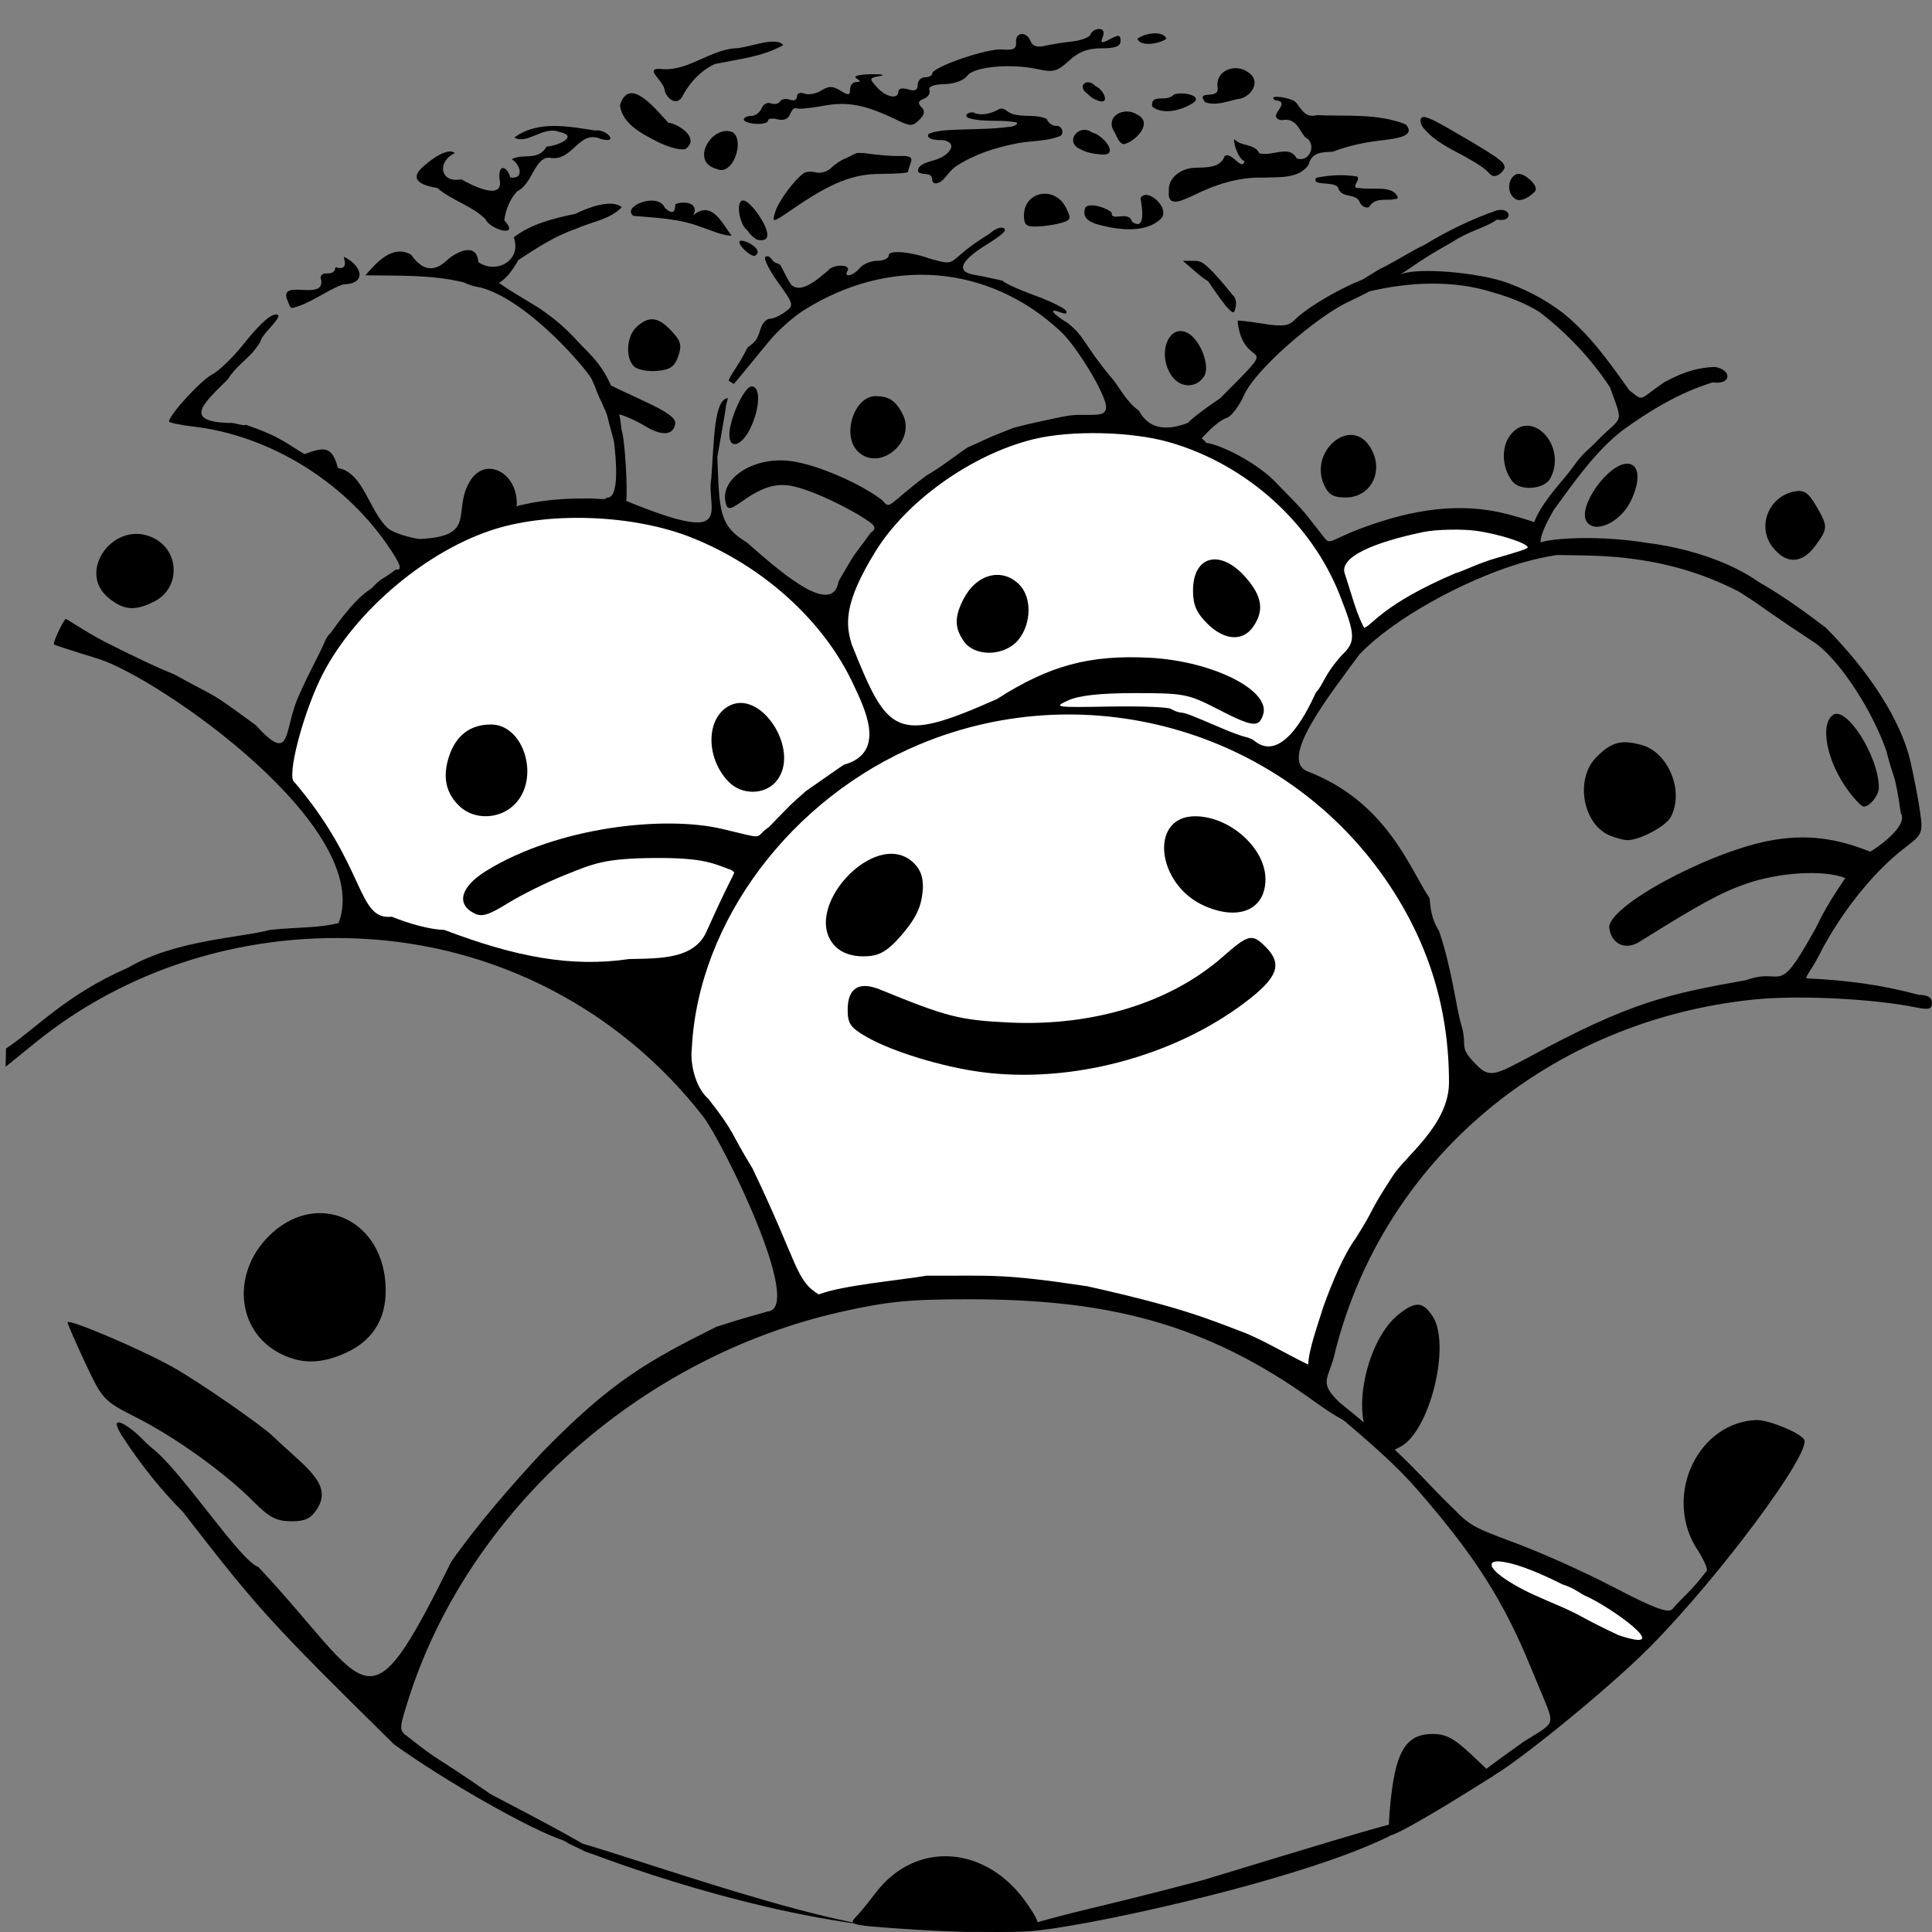 <?xml version="1.0" encoding="UTF-8" standalone="no"?>
<!-- Created with Inkscape (http://www.inkscape.org/) -->

<svg
   xmlns:dc="http://purl.org/dc/elements/1.1/"
   xmlns:cc="http://creativecommons.org/ns#"
   xmlns:rdf="http://www.w3.org/1999/02/22-rdf-syntax-ns#"
   xmlns:svg="http://www.w3.org/2000/svg"
   xmlns="http://www.w3.org/2000/svg"
   xmlns:sodipodi="http://sodipodi.sourceforge.net/DTD/sodipodi-0.dtd"
   xmlns:inkscape="http://www.inkscape.org/namespaces/inkscape"
   id="svg2"
   width="400"
   height="400"
   version="1.1"
   inkscape:version="0.48.4 r9939"
   sodipodi:docname="smiley.svg">
  <rect width="100%" height="100%" fill="#808080" stroke="none"/>
  <defs
     id="defs69" />
  <sodipodi:namedview
     pagecolor="#ffffff"
     bordercolor="#666666"
     borderopacity="1"
     objecttolerance="10"
     gridtolerance="10"
     guidetolerance="10"
     inkscape:pageopacity="0"
     inkscape:pageshadow="2"
     inkscape:window-width="1299"
     inkscape:window-height="744"
     id="namedview67"
     showgrid="false"
     inkscape:zoom="1.18"
     inkscape:cx="315.69299"
     inkscape:cy="219.38612"
     inkscape:window-x="67"
     inkscape:window-y="24"
     inkscape:window-maximized="1"
     inkscape:current-layer="svg2" />
  <path
     style="fill:#000000"
     d="m 183.063,399.07 c -6.595,-0.505 -7.27,-0.74 -5.964,-2.07 0.81,-0.825 2.682,-3.102 4.16,-5.059 8.363,-11.078 23.202,-9.938 31.545,2.426 3.56,5.275 3.177,5.634 -6.009,5.634 -10.439,-0.092 -3.229,0.112 -11.355,-0.18 -2.718,-0.099 -8.288,-0.437 -12.378,-0.75 z"
     id="path3112" />
  <path
     style="fill:#000000"
     d="m 211.131,399.015 c 13.653,-3.955 13.486,-3.334 37.885,-9.747 51.274,-15.575 42.721,-13.011 38.646,-9.112 -22.512,11.183 -83.859,23.118 -76.531,18.859 z"
     id="path3110"
     inkscape:connector-curvature="0"
     sodipodi:nodetypes="cccc" />
  <path
     style="fill:#000000"
     d="m 121.18,383.372 c -17.577,-8.998 35.521,11.798 59.562,15.376 -30.625,-3.702 -59.87,-15.73 -59.562,-15.376 z"
     id="path3108" />
  <path
     style="fill:#000000"
     d="M 116.7,381.066 C 109.827,378.798 92.446,368.944 81.598,361.166 55.674,335.631 53.376,333.057 37.822,312.968 c -6.707,-6.672 -11.402,-13.923 -12.357,-15.38 -2.206,-3.367 -1.511,-4.026 1.567,-1.793 2.099,1.602 2.389,2.26 4.432,4.015 6.155,4.719 18.184,23.34 22.025,24.611 23.588,25.191 21.971,35.151 39.94,-1.089 5.341,-7.637 12.549,-15.907 18.821,-22.645 14.23,-14.604 21.827,-18.884 36.1,-26.004 6.619,-2.125 7.801,-2.326 10.525,-3.144 7.817,-0.477 -9.179,-34.946 -13.262,-40.338 C 128.346,208.975 102.631,195.64 74.5,194.324 49.772,193.168 25.883,200.828 7.329,215.863 l -6.171,5 0.094,-3.792 C 7.244,213.169 13.555,205.973 26.5,200.358 c 9.828,-5.778 23.427,-6.189 29.497,-7.854 6.595,-0.638 9.521,-0.305 14.099,-1.382 C 77.611,171.384 33.17,140.569 20.5,136.449 c -4.95,-1.519 -9.149,-2.877 -9.331,-3.019 -0.284,-0.222 1.557,-4.285 2.387,-5.266 0.157,-0.185 3.617,2.36 8.214,4.75 4.86,2.419 9.596,4.819 14.308,6.71 10.255,5.669 6.399,2.883 16.87,10.511 7.719,8.488 5.619,0.869 9.04,-6.367 2.057,-4.644 4.262,-8.58 5.011,-10.368 0.246,-0.586 0.675,-1.716 1.5,-2.4 3.98,-5.684 6.578,-8.052 8.46,-9.207 2.058,-2.266 1.991,-1.557 4.99,-3.885 1.499,0.237 0.987,-1.138 -1.844,-5.228 C 70.996,99.517 55.657,90.168 40.161,88.333 37.322,87.996 35,87.511 35,87.255 c 0,-1.321 6.568,-8.497 8.863,-9.684 1.456,-0.753 4.445,-3.641 6.642,-6.418 3.656,-4.62 6.239,-6.742 7.128,-5.854 0.19,0.19 -0.549,1.307 -1.643,2.482 C 54.895,68.955 54,70.155 54,70.447 c 0,0.292 -0.787,1.448 -1.75,2.569 -0.963,1.121 -3.888,3.414 -5.037,5.462 -4.787,4.825 -9.616,8.751 0.133,9.089 1.29,-0.142 3.014,0.732 3.571,0.387 7.484,2.556 8.506,4.016 12.147,6.067 4.036,-1.523 5.67,-1.721 6.906,2.868 5.348,0.985 6.382,8.909 10.415,12.556 1.037,0.81 3.91,1.777 6.385,2.148 12.516,-0.505 6.495,-5.948 10.786,-12.37 C 100.791,94.606 107,97.899 107,104.231 c 0,2.489 -4.891,2.509 -3.189,1.447 5.792,-1.761 10.507,-2.502 17.731,-2.479 2.496,0 4.182,0.395 3.958,-0.198 2.847,0.573 2.076,-7.918 1.604,-11.676 -2.959,-10.833 -2.298,-9.114 1.438,-2.704 0.898,1.541 1.439,13.781 1.1,15.079 23.201,9.533 16.472,1.791 17.627,-4.672 0.579,-7.669 0.529,-16.323 3.428,-16.611 -1.082,4.723 0.765,-4.269 -2.182,12.178 0.424,11.22 0.333,14.225 6.098,17.707 5.627,4.859 17.704,16.021 19.007,8.046 3.969,-6.922 3.011,-4.952 6.646,-10.046 1.141,-0.741 1.008,-1.36 -0.267,-2.261 -3.838,-2.711 -11.988,-6.693 -16.197,-7.448 -7.29,-1.458 -12.385,6.625 -13.367,4.094 -2.034,-5.279 5.422,-10.364 13.491,-9.201 5.369,0.774 14.122,4.552 18.781,8.105 1.625,2.126 1.188,0.743 9.148,-5.167 3.25,-1.855 5.677,-3.92 8.457,-5.776 4.811,-2.086 3.035,-1.557 9.558,-4.076 3.956,-1.062 6.931,-1.598 8.612,-1.978 2.207,-0.498 3.54,-0.695 4.898,-0.699 C 227.158,85.883 229,86.155 229,84.258 c 0,-2.505 -5.948,-12.405 -9.386,-15.624 -14.839,-13.89 -35.464,-15.597 -53.191,-4.402 -2.242,1.416 -5.481,4.306 -7.197,6.421 C 157.51,72.769 155.168,75.625 154.022,77 l -2.084,2.5 -1.067,-0.678 c 0.226,-1.078 2.017,-3.079 3.905,-6.876 C 156.573,70.612 156.759,70.335 157.5,68 c 0.349,-1.1 1.193,-2 1.876,-2 0.683,0 2.108,-0.634 3.168,-1.409 1.866,-1.364 1.822,-1.554 -1.415,-6.061 -1.838,-2.559 -3.044,-4.949 -2.681,-5.312 0.363,-0.363 1.014,-0.087 1.447,0.614 0.433,0.701 1.443,0.661 1.696,1.103 0.96,1.678 1.077,2.298 2.174,3.964 2.244,2.327 6.469,-1.989 7.774,-2.962 C 171.858,55.421 173.018,55 174.118,55 c 1.1,0 1.722,0.45 1.382,1 -0.978,1.582 1.12,1.162 2.5,-0.5 0.685,-0.825 2.315,-1.5 3.622,-1.5 C 182.93,54 184,53.491 184,52.869 c 0,-1.143 4.414,-0.79 8.5,0.68 6.422,1.801 2.884,0.601 12.39,-5.165 0.535,-0.535 1.844,-1.417 2.667,-1.228 1.248,0.286 0.25,1.288 -3.474,3.602 -5.163,3.208 -6.122,5.411 -2.651,6.084 4.384,0.86 0.09,-0.046 6.131,1.261 0.277,0.448 3.202,1.798 6.5,3 3.299,1.203 6.282,2.648 6.631,3.212 0.385,0.622 -0.02,0.774 -1.031,0.386 -2.706,-1.038 -1.904,0.182 1.467,2.232 3.596,2.902 3.106,4.203 8.869,11.133 1.618,1.748 3.077,5.062 5.777,6.934 0.595,0.907 2.636,5.501 10.193,2.536 0.668,-0.805 3.649,-3.08 6.622,-5.053 12.538,-12.565 6.201,-6.102 4.063,-13.688 -0.317,-1.213 -0.482,-2.29 -0.367,-2.392 0.116,-0.102 2.46,0.174 5.21,0.614 3.965,0.635 5.31,0.48 6.5,-0.749 2.915,-2.897 10.374,-7.083 14.623,-8.564 1.738,2.274 4.49,0.987 -3.778,4.948 -5.987,2.869 -18.741,13.552 -21.237,19.099 -1.04,2.312 -2.657,4.447 -3.592,4.744 -0.935,0.297 -2.709,1.613 -3.941,2.925 -2.009,2.139 -1.152,0.872 -0.408,2.233 4.186,0.691 11.553,4.994 14.558,8.313 6.766,6.871 5.485,5.719 9.775,11.124 1.483,1.967 1.204,0.746 8.071,-1.799 10.411,-3.859 20.198,-5.367 29.921,-2.873 3.57,0.916 6.838,2.012 7.263,2.436 0.424,0.424 -1.433,3.234 0.167,3.793 8.457,2.959 4.918,0.93 -5.763,4.311 -10.421,3.299 -24.712,10.757 -32.172,18.491 -6.045,8.261 -16.805,21.709 -10.851,24.226 C 287.188,166.018 291.891,179.928 296,186 c 0.269,4.665 1.709,6.187 2,6.939 2.642,7.841 3.449,15.507 4.503,19.07 1.551,5.175 -0.955,4.46 3.686,8.952 2.424,2.314 4.298,1.088 10.231,-2.023 21.198,-11.555 29.185,-13.169 45.132,-16.021 7.7,-2.786 6.286,3.771 13.705,-9.594 1.427,-2.243 1.558,-3.895 6.795,-11.526 -4.518,-1.798 -13.797,-1.173 -20.541,1.175 -5.159,1.796 -9.609,4.219 -22.094,12.028 -2.864,1.791 -5.736,0.501 -6.228,-2.797 -0.649,-4.351 19.785,-15.404 32.61,-18.035 8.666,-1.778 15.075,-0.329 21.398,2.162 1.117,-0.582 8.091,-5.325 6.324,-8.015 -0.391,-3.127 -1.052,-6.614 -1.469,-7.75 -0.417,-1.136 -1.078,-3.381 -1.468,-4.99 -2.669,-7.772 -8.913,-17.923 -14.449,-22.231 -31.65,-20.754 -21.795,-18.32 -19.048,-16.313 2.832,2.069 5.274,0.986 20.914,12.918 8.717,8.741 15.495,18.987 17.499,27.55 0.761,3.3 1.674,8.055 2.029,10.566 0.622,4.408 0.512,4.666 -3.17,7.475 -6.497,4.955 -13.338,13.54 -17.787,22.32 -1.414,2.79 -2.723,4.168 -2.571,4.698 8.746,0.406 15.653,1.383 23.25,3.41 1.859,0.021 2.75,0.558 2.75,1.657 0,1.302 -0.645,1.494 -3.25,0.963 -8.962,-1.826 -24.472,-2.588 -33.604,-1.651 -42.28,4.339 -76.449,32.948 -86.615,72.523 -1.455,7.01 -4.5,6.399 3.004,12.894 4.892,3.96 1.44,4.221 -7.135,-2.004 -22.92,-16.639 -43.496,-21.346 -71.78,-21.348 -12.384,-10e-4 -16.822,0.434 -26.459,2.596 -41.844,9.385 -77.533,41.492 -89.769,80.758 -1.785,5.73 -1.783,5.886 0.099,7.262 7.199,5.678 4.804,3.321 17.102,11.852 9.942,5.223 23.216,12.128 21.374,12.156 -1.938,-0.726 -3.339,-0.724 -6.268,-2.559 z"
     id="path3106" />
  <path
     style="fill:#ffffff;fill-opacity:1"
     d="m 274,270.5 c 1.91,-5.217 4.111,-10.544 6.693,-14.14 4.151,-6.532 2.459,-4.917 7.537,-12.699 2.54,-4.201 11.735,-10.62 11.769,-19.533 0,-14.994 -4.059,-28.431 -12.362,-40.919 -20.956,-31.522 -61.929,-43.802 -97.182,-29.126 -26.665,11.101 -45.885,36.71 -47.219,62.917 -0.435,3.716 1.01,8.44 3.415,10.49 5.757,7.366 4.33,6.581 9.141,14.414 9.621,20.087 8.842,23.058 13.707,26.096 4.78,-1.866 16.614,-2.922 22.35,-3.88 13.984,0.048 15.473,-0.476 33.275,2.188 19.45,4.351 24.681,6.625 32.914,9.764 4.142,1.761 7.665,3.923 12.806,6.452 0.125,-3.214 2.107,-8.561 3.155,-12.025 z"
     id="path3104"
     inkscape:connector-curvature="0"
     sodipodi:nodetypes="ccccssccccccccc" />
  <path
     style="fill:#000000"
     d="m 203.061,221.944 c -8.073,-1.083 -18.34,-4.228 -23.561,-7.217 -3.418,-1.957 -4,-2.779 -4,-5.649 0,-4.525 2.344,-5.987 6.725,-4.194 13.807,5.651 16.504,6.338 26.775,6.82 17.376,0.816 33.378,-4.122 44.187,-13.637 5.274,-4.643 6.054,-4.826 8.813,-2.066 3.619,3.619 2.607,6.371 -4.25,11.56 -14.859,11.244 -36.216,16.861 -54.689,14.383 z"
     id="path3102" />
  <path
     style="fill:#000000"
     d="m 173,196 c -7.562,-7.562 8.066,-24.681 15.987,-17.512 1.446,1.309 2.372,3.092 2.013,6.298 -0.3,2.673 -1.041,4.988 -4.368,8.845 -3.283,3.806 -5.045,4.368 -8,4.368 -2.298,0 -4.366,-0.734 -5.632,-2 z"
     id="path3100" />
  <path
     style="fill:#000000"
     d="M 249.45,187.593 C 239.392,183.212 237.846,169 247.428,169 254.608,169 262,175.605 262,182.02 c 0,6.267 -5.425,8.677 -12.55,5.573 z"
     id="path3098" />
  <path
     style="fill:#ffffff;fill-opacity:1"
     d="m 146.483,192.41 c 6.211,-13.888 5.932,-11.202 5.017,-12.246 -3.785,-1.385 -5.661,-2.555 -15.5,-2.527 -11.044,0.031 -13.26,1.235 -19.024,3.519 -3.588,1.422 -8.856,4.019 -11.706,5.773 -4.267,2.626 -5.543,2.996 -7.226,2.095 -3.677,-1.968 -2.581,-5.522 2.706,-8.772 14.818,-9.108 36.896,-11.443 48.79,-8.625 9.52,2.256 6.315,1.897 9.646,-0.384 5.47,-5.619 4.172,-4.354 7.695,-7.476 3.985,-2.794 7.55,-5.276 7.864,-5.451 9.133,-2.522 4.008,-12.103 1.98,-16.535 C 170.641,128.612 157.963,117.127 143,111.231 c -11.658,-4.594 -28.578,-5.333 -40.297,-1.761 -14.043,4.281 -29.018,16.823 -35.857,30.03 -3.666,7.08 -7.145,19.557 -6.165,22.11 15.314,17.821 13.089,28.959 20.442,28.187 3.46,1.404 7.851,2.671 10.867,2.732 14.863,5.645 26.319,7.78 38.257,6.034 6.669,-0.149 13.796,0.053 16.237,-6.153 z"
     id="path3096"
     inkscape:connector-curvature="0"
     sodipodi:nodetypes="ccssssssccccsssccccc" />
  <path
     style="fill:#000000"
     d="M 95.201,166.972 C 92.289,164.26 91.563,160.854 92.981,156.556 94.405,152.243 97.371,150 101.65,150 c 6.899,0 10.219,11.222 4.896,16.545 -3.088,3.088 -8.279,3.283 -11.345,0.427 z"
     id="path3094" />
  <path
     style="fill:#000000"
     d="m 150.96,161.96 c -4.675,-4.675 -4.914,-12.634 -0.467,-15.548 6.821,-4.47 15.716,9.279 10.052,15.538 -2.381,2.631 -6.959,2.635 -9.585,0.01 z"
     id="path3092" />
  <path
     style="fill:#ffffff;fill-opacity:1"
     d="m 272.433,143.397 c 1.769,-1.954 1.557,-3.509 5.492,-7.873 2.82,-2.693 2.674,-4.163 -0.552,-12.353 C 271.462,108.167 257.935,96.068 242,91.532 c -7.789,-2.217 -20.31,-2.487 -28,-0.605 -12.722,3.115 -26.222,12.694 -32.735,23.228 -6.749,10.915 -6.135,15.231 -4.922,19.266 7.496,18.729 9.037,20.641 30.076,11.303 10.802,-6.945 19.215,-9.21 31.709,-8.538 12.933,0.696 24.981,6.743 23.395,11.742 -0.884,2.787 -2.161,2.629 -9.543,-1.178 -5.944,-3.065 -6.903,-3.25 -16.89,-3.25 -7.267,0 -11.633,0.471 -13.916,1.5 -3.163,1.426 -2.75,1.49 8.409,1.289 6.455,-0.116 12.227,0.097 12.827,0.474 0.6,0.377 1.541,0.722 2.091,0.768 0.993,0.083 1.777,0.384 8.5,3.264 1.925,0.825 4.104,1.624 4.842,1.777 0.738,0.153 1.6,0.537 1.917,0.853 6.071,4.895 11.591,-7.727 12.674,-10.028 z"
     id="path3090" />
  <path
     style="fill:#000000"
     d="m 199.557,132.778 c -1.955,-2.791 -1.967,-5.083 -0.046,-8.798 2.664,-5.152 7.948,-6.522 11.49,-2.98 2.629,2.629 2.594,7.975 -0.073,11.365 -2.765,3.515 -9.038,3.742 -11.371,0.412 z"
     id="path3088" />
  <path
     style="fill:#000000"
     d="M 249.923,129.077 C 247.698,126.851 247,125.229 247,122.277 c 0,-7.275 5.665,-8.701 10.896,-2.742 3.44,3.918 3.89,6.898 1.547,10.243 -2.175,3.106 -5.995,2.825 -9.52,-0.701 z"
     id="path3086" />
  <path
     style="fill:#ffffff;fill-opacity:1"
     d="m 301.373,118.66 c 1.868,-0.51 4.319,-1.932 8.581,-3.165 3.373,-0.976 6.346,-1.841 6.346,-2.143 1.9e-4,-0.887 -6,-2.814 -10.817,-3.472 -2.449,-0.334 -7.925,-0.355 -11.116,0.328 -9.461,2.025 -17.482,5.048 -15.867,8.792 1.418,4.33 2.303,7.956 3.919,10.977 1.645,-0.4 3.666,-4.798 18.954,-11.317 z"
     id="path3084"
     inkscape:connector-curvature="0"
     sodipodi:nodetypes="cscssccc" />
  <path
     style="fill:#000000"
     d="m 287.739,374.75 c 1.014,-11.956 3.155,-15.75 8.891,-15.75 2.738,0 4.467,0.927 8.054,4.315 l 4.567,4.315 -4.875,3.059 c -4.657,2.922 -15.992,9.813 -16.79,9.31 -0.136,-0.086 -0.091,-2.362 0.153,-5.25 z"
     id="path3082" />
  <path
     style="fill:#000000"
     d="m 315.427,360.626 c 4.582,-2.896 1.192,-0.664 4.156,-2.626 2.466,-1.948 1.757,-1.996 -2.598,-12.665 -5.832,-14.286 -11.839,-23.372 -23.169,-36.5 -4.742,-5.495 -9.411,-9.468 -17.801,-16.656 -0.168,-0.144 -0.222,-1.657 1.691,-1.507 14.197,11.381 16.623,15.424 23.284,21.747 3.47,3.646 4.952,4.077 11.51,6.586 5.5,1.962 15.077,6.214 21.281,9.45 8.606,4.488 11.558,5.605 12.45,4.714 2.501,-2.911 3.797,-3.561 7.139,-7.958 0.268,-0.434 -0.83,-2.752 -2.441,-5.15 -6.362,-11.116 0.922,-25.645 12.765,-26.06 2.586,0 8.95,2.614 9.83,4.037 1.618,2.618 -17.47,28.329 -31.789,42.818 -9.553,9.667 -31.771,27.44 -34.051,27.44 -2.175,0.796 -9.179,4.282 7.745,-7.67 z"
     id="path3080"
     inkscape:connector-curvature="0"
     sodipodi:nodetypes="ccssscccsccccsscc" />
  <path
     style="fill:#ffffff;fill-opacity:1"
     d="m 327.974,330.28 c -1.422,-0.807 -2.274,-1.543 -4.474,-2.245 -3.55,-1.779 -9.237,-4.44 -13.093,-4.763 -2.713,-0.153 -2.156,1.766 3.069,4.802 2.802,1.628 4.514,2.324 10.362,4.85 4.545,2.064 3.59,2.018 11.212,5.6 12.354,4.183 -1.647,-5.951 -7.075,-8.244 z"
     id="path3078" />
  <path
     style="fill:#000000"
     d="M 52.5,310.905 C 46.601,304.963 36.424,297.643 28.38,293.556 21.423,290.022 21.229,289.816 17.648,282.184 15.641,277.909 14,274.133 14,273.794 c 0,-0.901 15.148,5.538 21.799,9.266 5.331,2.988 18.355,11.996 20.787,14.377 0.597,0.585 2.917,2.711 5.154,4.724 4.993,4.493 5.959,7.122 3.82,10.388 -1.238,1.89 -2.46,2.443 -5.333,2.418 -3.001,-0.026 -4.506,-0.817 -7.727,-4.062 z"
     id="path3076" />
  <path
     style="fill:#000000"
     d="m 61.594,309.848 c 0.391,-0.633 -0.032,-1.696 -0.941,-2.36 -4.147,-4.222 -9.551,-7.998 -13.269,-11.238 -2.591,-2.275 -4.939,-3.772 -10.085,-6.43 -10.95,-4.899 -7.81,-4.458 -11.58,-4.952 -10.142,-2.597 16.931,12.549 22.48,16.371 1.265,0.844 4.288,3.386 6.717,5.648 4.718,4.394 5.561,4.768 6.677,2.961 z"
     id="path3074" />
  <path
     style="fill:#000000"
     d="m 283.966,298.25 c -4.34,-5.476 -1.008,-20.926 5.641,-26.155 3.477,-2.735 4.988,-2.642 7.002,0.432 3.856,5.886 -0.595,23.863 -6.689,27.015 -3.626,1.875 -3.408,1.922 -5.954,-1.291 z"
     id="path3072" />
  <path
     style="fill:#000000"
     d="m 58.218,280.337 c -9.593,-4.728 -10.434,-17.55 -1.657,-25.257 9.471,-8.316 22.143,-2.685 23.222,10.318 0.58,6.995 -2.194,11.976 -8.188,14.698 -5.035,2.286 -9.079,2.359 -13.377,0.241 z"
     id="path3070" />
  <path
     style="fill:#000000"
     d="m 333.357,173.008 c -5.69,-2.296 -7.337,-11.756 -2.83,-16.262 3.119,-3.119 5.042,-3.646 9.261,-2.535 5.637,1.484 8.977,9.622 6.131,14.939 -1.065,1.99 -6.639,4.91 -9.137,4.786 -0.705,-0.035 -2.246,-0.453 -3.425,-0.928 z"
     id="path3068" />
  <path
     style="fill:#000000"
     d="m 382.689,163.75 c -4.351,-5.86 -5.957,-13.453 -3.311,-15.649 2.735,-2.27 9.593,8.39 9.617,14.949 0.006,1.617 -1.851,3.95 -3.144,3.95 -0.412,0 -1.835,-1.462 -3.162,-3.25 z"
     id="path3066" />
  <path
     style="fill:#000000"
     d="M 360,122.478 C 350.135,117.397 339.878,115.188 328.003,115 c -9.457,-0.15 -11.799,-0.029 -10.014,-1.945 -0.79,-1.32 10.959,-2.599 22.861,-0.684 11.49,1.423 23.276,6.081 27.821,12.571 1.974,2.818 1.554,4.219 -8.671,-2.464 z"
     id="path3064"
     inkscape:connector-curvature="0"
     sodipodi:nodetypes="csccscc" />
  <path
     style="fill:#000000"
     d="m 22.635,123.927 c -7.099,-5.584 1.172,-16.664 9.301,-12.461 5.314,2.748 5.372,10.289 0.1,13.015 -3.959,2.047 -6.266,1.911 -9.4,-0.554 z"
     id="path3062" />
  <path
     style="fill:#000000"
     d="m 367.016,113.293 c -3.334,-4.238 -0.872,-10.514 4.529,-11.547 1.937,-0.37 2.831,0.224 4.44,2.952 2.519,4.27 2.51,4.713 -0.173,8.342 -2.753,3.723 -5.993,3.817 -8.796,0.253 z"
     id="path3060" />
  <path
     style="fill:#000000"
     d="M 328.465,107.943 C 326.606,104.935 332.917,96 336.901,96 c 2.581,0 2.849,3.649 0.588,8.02 -2.214,4.282 -7.408,6.539 -9.025,3.923 z"
     id="path3058" />
  <path
     style="fill:#000000"
     d="m 317.566,111.824 c -1.783,-3.675 3.828,-9.879 7.024,-13.72 2.767,-3.626 2.073,-3.052 5.764,-6.495 5.581,-5.89 5.938,-3.204 2.983,-11.412 -3.895,-5.951 -8.908,-11.195 -14.523,-15.549 -2.939,-1.843 -6.301,-3.138 -9.565,-4.067 -8.239,-2.665 -17.431,-2.198 -25.592,-0.288 -3.449,0.197 -11.431,3.566 1.786,-4.469 4.749,-2.391 6.341,-3.639 9.587,-5.191 4.677,-2.855 9.671,-5.275 14.848,-7.073 3.09,-0.758 3.442,2.552 0.082,1.904 -2.691,1.845 -5.69,2.253 -9.27,4.644 -6.76,3.762 -7.594,4.731 -11.026,6.892 2.443,-1.652 14.312,-0.864 21.228,1.153 4.538,1.489 8.895,3.734 12.688,6.631 5.534,4.49 9.168,9.58 13.753,16.022 3.127,2.418 1.751,2.074 7.213,-1.659 3.163,-1.658 6.01,-2.99 10.518,-3.18 3.548,0.604 3.491,3.761 -0.481,3.204 -6.839,2.099 -13.09,5.854 -18.836,10.063 -5.669,4.497 -9.792,10.532 -14.031,16.305 -5.567,9.424 -0.855,7.819 -1.756,7.934 z"
     id="path3056"
     inkscape:connector-curvature="0"
     sodipodi:nodetypes="ccccccccccccccccccccccc" />
  <path
     style="fill:#000000"
     d="m 274.13,100.385 c -3.102,-6.809 5.178,-14.066 9.314,-8.163 C 286.802,97.017 284.115,103 278.604,103 c -2.57,0 -3.542,-0.568 -4.474,-2.615 z"
     id="path3054" />
  <path
     style="fill:#000000"
     d="m 313.203,99.744 c -2.116,-2.549 -2.469,-6.689 -0.79,-9.252 4.222,-6.443 12.27,1.625 8.552,8.573 -1.188,2.219 -6.125,2.651 -7.762,0.679 z"
     id="path3052" />
  <path
     style="fill:#000000"
     d="m 177.571,93.429 c -3.356,-3.356 -0.709,-11.444 3.735,-11.413 2.753,0.019 4.086,0.901 5.54,3.662 2.998,5.696 -4.807,12.219 -9.275,7.751 z"
     id="path3050" />
  <path
     style="fill:#000000"
     d="M 151,90.02 C 151,86.767 154.112,80 155.609,80 c 1.893,0 1.78,4.38 -0.223,8.599 C 153.621,92.318 151,93.168 151,90.02 z"
     id="path3048" />
  <path
     style="fill:#000000"
     d="m 133.5,88.18 c -1.65,-1.013 -4.16,-2.132 -5.579,-2.487 -1.418,-0.355 -3.106,-1.802 -3.75,-3.216 -1.67,-3.664 -1.504,-4.676 0.579,-3.536 0.963,0.527 4.814,2.366 8.558,4.087 4.916,2.26 6.719,3.591 6.489,4.789 -0.455,2.361 -2.818,2.497 -6.297,0.362 z"
     id="path3046" />
  <path
     style="fill:#000000"
     d="m 242.597,77.834 c -3.134,-4.474 -0.674,-11.016 3.336,-8.871 2.589,1.385 4.669,6.857 3.386,8.904 -1.601,2.555 -4.92,2.538 -6.722,-0.034 z"
     id="path3044" />
  <path
     style="fill:#000000"
     d="M 122.498,78.501 C 121.62,76.643 109.587,62.352 99.636,59.555 c -7.794,-2.191 -0.478,-1.992 3.716,-0.939 2.333,1.64 4.052,2.59 8.224,5.143 3.505,2.433 5.34,3.957 8.479,7.393 3.259,3.356 7.476,6.911 8.607,17.627 -2.087,0.801 -3.916,-5.524 -6.163,-10.277 z"
     id="path3042"
     inkscape:connector-curvature="0"
     sodipodi:nodetypes="ssccccs" />
  <path
     style="fill:#000000"
     d="m 131.246,75.846 c -1.833,-1.833 -1.516,-6.291 0.583,-8.191 2.54,-2.298 4.431,-2.072 7.185,0.86 1.967,2.094 2.202,2.972 1.406,5.25 -0.76,2.174 -1.671,2.796 -4.442,3.031 -1.917,0.163 -4.047,-0.265 -4.732,-0.95 z"
     id="path3040" />
  <path
     style="fill:#000000"
     d="m 253.75,63.282 c -7.609,-9.877 -7.183,-13.03 1.474,-2.162 0.535,0.341 0.816,1.403 0.624,2.36 -0.321,1.605 -0.485,1.589 -2.098,-0.199 z"
     id="path3038" />
  <path
     style="fill:#000000"
     d="m 59.607,62.418 c -0.261,-0.601 -0.597,-1.412 -0.099,-1.985 0.669,-0.558 1.611,-0.443 2.424,-0.448 1.235,0.015 2.525,0.24 3.716,-0.184 0.808,-0.265 1.053,-1.242 0.802,-1.979 -0.303,-0.746 0.411,-1.315 1.125,-1.197 0.63,-0.024 1.477,-0.041 1.745,-0.736 0.081,-0.418 0.085,-0.714 0.57,-0.458 0.545,0.158 1.38,0.102 1.48,-0.596 0.18,-0.515 -0.239,-1.397 -0.136,-1.663 1.32,0.66 2.618,1.655 3.11,3.1 0.303,0.823 -0.127,1.779 -0.928,2.124 -0.76,0.403 -1.643,0.432 -2.473,0.516 -3.623,1.354 -6.69,3.971 -10.496,4.872 -0.565,-0.219 -0.594,-0.901 -0.841,-1.367 z"
     id="path3036"
     inkscape:connector-curvature="0" />
  <path
     style="fill:#000000"
     d="M 96,58.46 C 89.345,56.835 82.446,57.112 75.651,57 c 2.295,-2.632 5.578,-6.428 9.449,-4.29 2.442,3.466 4.88,3.778 7.845,0.81 2.074,-1.615 5.786,-3.243 6.088,0.74 3.746,2.634 9.076,-0.397 7.333,-5.115 3.519,-2.771 8.328,-3.963 12.798,-4.882 2.647,-1.35 7.488,-3.089 9.574,-1.378 -2.381,2.555 -6.297,3.031 -9.422,4.461 -4.356,1.475 -8.22,4.002 -12.017,6.51 -2.61,4.777 -5.87,7.167 -11.298,4.606 z"
     id="path3034"
     inkscape:connector-curvature="0" />
  <path
     style="fill:#000000"
     d="M 247.694,56.415 244.888,54 l 2.488,0 c 1.64,0 2.176,1.018 3.147,2.075 3.916,4.265 0.931,3.577 -2.83,0.34 z"
     id="path3032" />
  <path
     style="fill:#000000"
     d="m 154.2,51.8 c -4.271,-4.318 5.162,-0.403 2,1.2 -0.79,-0.116 -1.432,-0.684 -2,-1.2 z"
     id="path3030"
     inkscape:connector-curvature="0" />
  <path
     style="fill:#000000"
     d="m 154.695,47.657 c -2.012,-1.387 -2.787,-8.74 0.704,-5.19 1.599,1.471 6.109,8.18 1.358,7.163 -0.844,-0.467 -1.534,-1.173 -2.062,-1.973 z"
     id="path3028"
     inkscape:connector-curvature="0" />
  <path
     style="fill:#000000"
     d="m 145.038,46.964 c -4.451,-1.718 -9.239,-1.856 -13.913,-2.267 -2.522,-2.028 5.212,-5.005 6.529,-1.653 1.727,1.557 2.14,0.748 2.166,-0.759 1.878,-0.802 4.987,-0.268 3.732,2.262 3.81,-3.168 5.952,1.671 7.918,4.256 -2.205,-0.057 -4.33,-1.208 -6.432,-1.84 z"
     id="path3026"
     inkscape:connector-curvature="0" />
  <path
     style="fill:#000000"
     d="m 100.5,45.37 c -2.867,-2.839 -7.001,-3.874 -9.97,-6.458 -1.993,-0.308 -6.13,-1.212 -3.315,-4.043 1.567,-1.557 5.556,-4.546 6.955,-3.152 -3.734,1.67 -3.117,6.293 1.331,5.403 2.074,1.202 9.071,4.785 7.901,-0.212 -0.215,-3.172 1.647,-2.408 2.255,-0.149 3.056,0.365 1.996,-2.805 0.291,-3.795 2.272,-1.278 5.549,0.443 7.198,-2.618 2.022,-0.046 6.982,-2.115 2.643,-3.047 -3.375,-1.279 -6.629,2.71 -9.294,1.177 4.844,-3.615 11.228,-2.29 16.738,-1.454 2.187,-0.41 5.162,2.745 1.228,1.779 -4.649,-2.134 -5.884,4.826 -10.68,3.852 -3.061,-0.192 -3.569,5.506 -6.702,6.939 -1.576,1.692 -2.401,3.929 -2.677,6.028 3.454,3.754 -2.997,1.9 -3.901,-0.249 z"
     id="path3024"
     inkscape:connector-curvature="0" />
  <path
     style="fill:#000000"
     d="m 229.966,47.096 c -2.205,-0.535 -6.534,-0.965 -5.219,-4.197 1.137,-1.087 4.904,0.39 5.419,1.153 -0.203,1.975 3.572,-0.608 4.199,1.855 2.99,2.099 2.048,-3.23 1.776,-4.837 1.209,-2.516 6.541,2.222 4.065,4.365 -2.715,2.412 -6.87,2.262 -10.24,1.661 z"
     id="path3022"
     inkscape:connector-curvature="0" />
  <path
     style="fill:#000000"
     d="m 212,44.622 c 0,-5.045 6.394,-6.237 8.698,-1.622 1.125,2.254 1.029,2.564 -0.975,3.15 -1.222,0.358 -3.46,0.695 -4.973,0.75 -2.257,0.082 -2.75,-0.327 -2.75,-2.278 z"
     id="path3020" />
  <path
     style="fill:#000000"
     d="m 160.509,43.871 c 0.665,-2.186 3.81,-6.481 5.851,-7.99 0.473,-0.35 1.644,-0.431 2.601,-0.181 0.957,0.25 2.378,-0.183 3.157,-0.962 0.779,-0.779 2.084,-1.643 2.899,-1.919 2.814,-1.308 1.767,-1.195 3.982,-1.116 2.475,0.384 5.769,0.652 7.319,0.596 2.103,-0.076 2.675,0.275 2.25,1.381 C 188.256,34.496 188,35.352 188,35.582 188,35.812 185.507,36 182.46,36 c -5.858,0 -10.279,1.752 -18.316,7.258 -4.299,2.945 -4.346,2.953 -3.635,0.613 z"
     id="path3018" />
  <path
     style="fill:#000000"
     d="m 281.386,41.563 c -1.11,-1.638 -3.673,-0.395 -4.39,-2.8 -0.935,-1.313 -5.575,-0.149 -4.492,-1.95 2.758,-0.581 5.684,-0.729 8.458,-0.27 0.943,0.688 -1.739,2.525 0.604,2.392 2.42,0.469 7.094,-0.749 7.871,2.099 -1.994,0.816 -4.587,-0.51 -6.011,1.847 -0.954,0.348 -1.754,-0.504 -2.04,-1.318 z"
     id="path3016"
     inkscape:connector-curvature="0" />
  <path
     style="fill:#000000"
     d="m 242,39.622 c -0.255,-2.941 2.732,-4.835 5.375,-4.884 2.334,-0.105 5.298,0.111 6.171,-2.419 1.478,-1.055 3.505,3.222 4.129,1.065 -1.524,-0.609 -2.49,-4.515 -2.074,-4.536 1.378,1.533 4.231,0.865 5.102,2.871 2.541,0.779 6.256,-1.839 7.727,1.041 2.673,1.085 4.388,-3.066 1.802,-4.333 -1.455,-1.797 -1.93,-4.128 -4.913,-3.536 -3.494,-0.715 2.535,-3.756 -1.308,-4.133 -1.925,-1.363 3.654,-0.541 4.381,0.528 1.13,1.432 1.884,3.187 4.238,2.556 6.145,0.271 12.543,-0.411 18.403,1.908 2.396,2.597 -2.658,2.962 -4.428,3.248 -3.637,0.379 -7.234,1.093 -10.656,2.405 -2.264,0.124 -4.367,0.073 -5.028,2.725 -2.056,2.989 -6.33,2.501 -9.519,2.644 -5.019,-0.124 -9.883,1.455 -14.32,3.69 -1.717,0.716 -5.482,2.898 -5.083,-0.841 z"
     id="path3014"
     inkscape:connector-curvature="0" />
  <path
     style="fill:#000000"
     d="m 278.5,26 c 2.358,-1.32 -4.31,-1.338 -5.064,-0.215 0.921,2.018 3.594,0.778 5.064,0.215 z"
     id="path3012"
     inkscape:connector-curvature="0" />
  <path
     style="fill:#000000"
     d="m 313.088,40.606 c -1.033,-1.304 -0.798,-3.624 0.707,-4.472 1.128,-0.444 2.235,0.434 3.045,1.13 0.667,0.623 1.707,1.805 0.727,2.619 -0.87,0.788 -1.959,1.558 -3.181,1.539 -0.534,-0.053 -0.97,-0.416 -1.297,-0.816 z"
     id="path3010"
     inkscape:connector-curvature="0" />
  <path
     style="fill:#000000"
     d="m 193,37 c -0.266,-1.503 -2.166,-0.572 -2.928,-1.468 -0.159,-1.35 1.643,-1.85 2.678,-2.167 1.562,-0.422 3.32,-1.078 4.111,-2.599 0.522,-1.3 -1.175,-1.824 -2.173,-1.764 -0.775,0.065 -3.193,-0.225 -2.406,-1.306 1.958,-0.751 4.111,-0.761 6.182,-0.858 3.548,-0.133 7.118,-0.101 10.641,-0.595 0.861,0.042 2.449,-0.921 0.693,-1.006 -3.032,-0.489 -6.183,0.107 -9.159,-0.777 -1.614,-0.612 0.513,-1.647 1.323,-0.972 1.571,0.441 3.232,-0.006 4.631,-0.758 1.262,-0.822 1.957,0.641 3.061,0.866 2.29,0.723 4.822,0.004 7.035,1.015 0.418,0.873 1.155,1.556 2.256,1.45 1.106,0.192 1.504,1.915 0.225,2.22 -2.867,1.072 -6.003,0.806 -8.963,1.471 -4.185,0.852 -8.369,2.154 -11.979,4.489 -1.178,0.683 -1.939,1.81 -2.814,2.806 C 194.805,37.77 192.974,38.71 193,37 z"
     id="path3008"
     inkscape:connector-curvature="0" />
  <path
     style="fill:#000000"
     d="m 308.092,35.611 c -1.466,-1.378 -3.281,-2.316 -5.011,-3.318 -2.938,-1.542 -6.031,-3.055 -8.222,-5.627 -0.634,-0.606 -1.36,-2.364 -0.006,-2.469 1.711,0.402 3.202,1.409 4.742,2.221 3.397,1.975 6.834,3.895 10.094,6.091 0.716,0.589 1.815,1.157 1.829,2.205 -0.335,0.91 -1.339,1.834 -2.359,1.73 -0.447,-0.129 -0.774,-0.491 -1.066,-0.833 z"
     id="path3006"
     inkscape:connector-curvature="0" />
  <path
     style="fill:#000000"
     d="m 148.389,34.975 c -5.67,-1.444 -0.975,-9.314 3.28,-7.61 2.623,1.684 0.059,9.233 -3.28,7.61 z"
     id="path3004"
     inkscape:connector-curvature="0" />
  <path
     style="fill:#000000"
     d="m 223.75,30.92 c -3.551,-1.458 -0.388,-5.521 2.38,-3.473 2.234,0.418 6.113,5.156 1.487,4.493 -1.33,-0.107 -2.687,-0.37 -3.866,-1.02 z"
     id="path3002"
     inkscape:connector-curvature="0" />
  <path
     style="fill:#000000"
     d="m 136.5,29.545 c -3.261,-1.695 -7.619,-3.706 -8.149,-7.758 1.957,-6.388 7.726,1.266 10.02,3.622 2.236,0.251 6.718,3.32 3.442,5.503 -1.832,0.108 -3.654,-0.648 -5.313,-1.367 z"
     id="path3000"
     inkscape:connector-curvature="0" />
  <path
     style="fill:#000000"
     d="m 230.806,27.473 c -2.28,-3.318 1.928,-5.556 4.626,-3.745 3.503,1.637 -0.466,5.777 -2.852,6.126 -0.998,-0.351 -1.317,-1.544 -1.774,-2.38 z"
     id="path2998"
     inkscape:connector-curvature="0" />
  <path
     style="fill:#000000"
     d="m 154.001,24.75 c -3.9e-4,-0.412 0.688,-0.75 1.531,-0.75 0.842,0 1.8,-0.701 2.129,-1.557 0.329,-0.857 1.2,-1.326 1.937,-1.044 0.736,0.283 1.593,0.103 1.903,-0.399 0.31,-0.502 1.225,-0.659 2.032,-0.349 C 164.339,20.96 165,20.668 165,20 c 0,-0.682 0.675,-0.955 1.54,-0.623 0.847,0.325 2.422,0.04 3.5,-0.634 1.55,-0.968 2.379,-0.963 3.96,0.025 1.668,1.042 2,0.999 2,-0.259 0,-0.83 0.562,-1.515 1.25,-1.524 0.972,-0.012 0.979,-0.187 0.033,-0.789 -0.69,-0.438 0.611,-0.797 3,-0.827 2.32,-0.029 3.168,0.137 1.885,0.369 -2.233,0.404 -2.259,0.504 -0.595,2.342 1.883,2.081 4.427,2.571 4.427,0.852 0,-0.612 0.853,-0.797 2,-0.433 1.419,0.45 2,0.18 2,-0.933 C 190,16.705 190.675,16 191.5,16 c 0.825,0 1.5,-0.345 1.5,-0.767 0,-1.346 11.384,-5.268 14.5,-4.996 2.332,0.204 2.969,-0.127 2.861,-1.487 -0.171,-2.15 2.203,-2.328 3.01,-0.225 0.384,1.001 1.366,1.338 2.857,0.983 1.25,-0.298 3.831,-0.711 5.737,-0.918 1.906,-0.207 3.631,-0.874 3.833,-1.483 C 226.001,6.498 226.79,6 227.552,6 c 0.865,0 1.152,0.607 0.765,1.616 -0.528,1.377 -0.301,1.446 1.531,0.465 C 231.616,7.135 232,7.203 232,8.465 232,9.586 230.935,10 228.052,10 c -2.854,0 -4.717,0.712 -6.721,2.57 -2.368,2.195 -3.287,2.455 -6.302,1.783 -5.692,-1.269 -13.357,-0.582 -14.767,1.323 -0.724,0.978 -2.699,1.704 -4.758,1.748 -2.247,0.048 -3.359,0.498 -3.075,1.243 0.244,0.642 -0.277,1.444 -1.16,1.783 -1.169,0.449 -1.305,0.915 -0.501,1.718 0.804,0.804 0.686,1.52 -0.434,2.64 -1.38,1.38 -1.858,1.381 -4.686,0.009 -6.487,-3.149 -10.155,-3.849 -15.209,-2.905 -2.699,0.504 -5.205,0.733 -5.568,0.508 -0.364,-0.225 -0.939,0.315 -1.278,1.199 -0.391,1.018 -1.346,1.417 -2.605,1.088 C 159.895,24.421 159,24.548 159,24.988 c 0,0.44 -1.125,0.736 -2.499,0.656 -1.375,-0.079 -2.5,-0.482 -2.5,-0.894 z"
     id="path2996" />
  <path
     style="fill:#000000"
     d="m 238.543,22.069 c -0.336,-2.85 2.948,-0.784 4.456,-2.459 1.481,-0.795 6.908,0.235 3.497,2.017 -2.214,1.27 -5.787,2.166 -7.953,0.442 z"
     id="path2994"
     inkscape:connector-curvature="0" />
  <path
     style="fill:#000000"
     d="m 249.486,21.152 c -2.021,-2.804 3.117,-0.245 2.591,-3.146 -0.428,-3.427 3.65,-4.923 6.199,-3.134 3.129,1.832 0.7,5.519 -2.204,5.662 -2.09,0.509 -4.492,1.411 -6.586,0.618 z"
     id="path2992"
     inkscape:connector-curvature="0" />
  <path
     style="fill:#000000"
     d="m 137.589,18.5 c -0.384,-1.98 -4.747,-4.736 -0.158,-4.164 5.203,0.189 9.428,-3.823 14.558,-4.325 3.047,-0.034 8.463,-2.617 10.185,-0.683 -4.319,2.463 -9.457,2.93 -14.224,3.943 -3.02,1.432 -5.342,4.034 -6.837,6.971 -1.319,1.767 -3.34,-0.167 -3.524,-1.742 z"
     id="path2990"
     inkscape:connector-curvature="0" />
  <path
     style="fill:#000000"
     d="m 225.25,19.504 c -2.478,-1.669 -0.187,-3.573 1.559,-1.678 1.683,0.649 3.353,4.223 0.172,2.879 -0.652,-0.272 -1.259,-0.671 -1.731,-1.201 z"
     id="path2988"
     inkscape:connector-curvature="0" />
  <path
     style="fill:#000000"
     d="m 235.5,8 c 1.439,-1.081 5.225,-1.797 6,0 -1.244,1.015 -5.467,1.824 -6,0 z"
     id="path2985"
     inkscape:connector-curvature="0" />
</svg>
